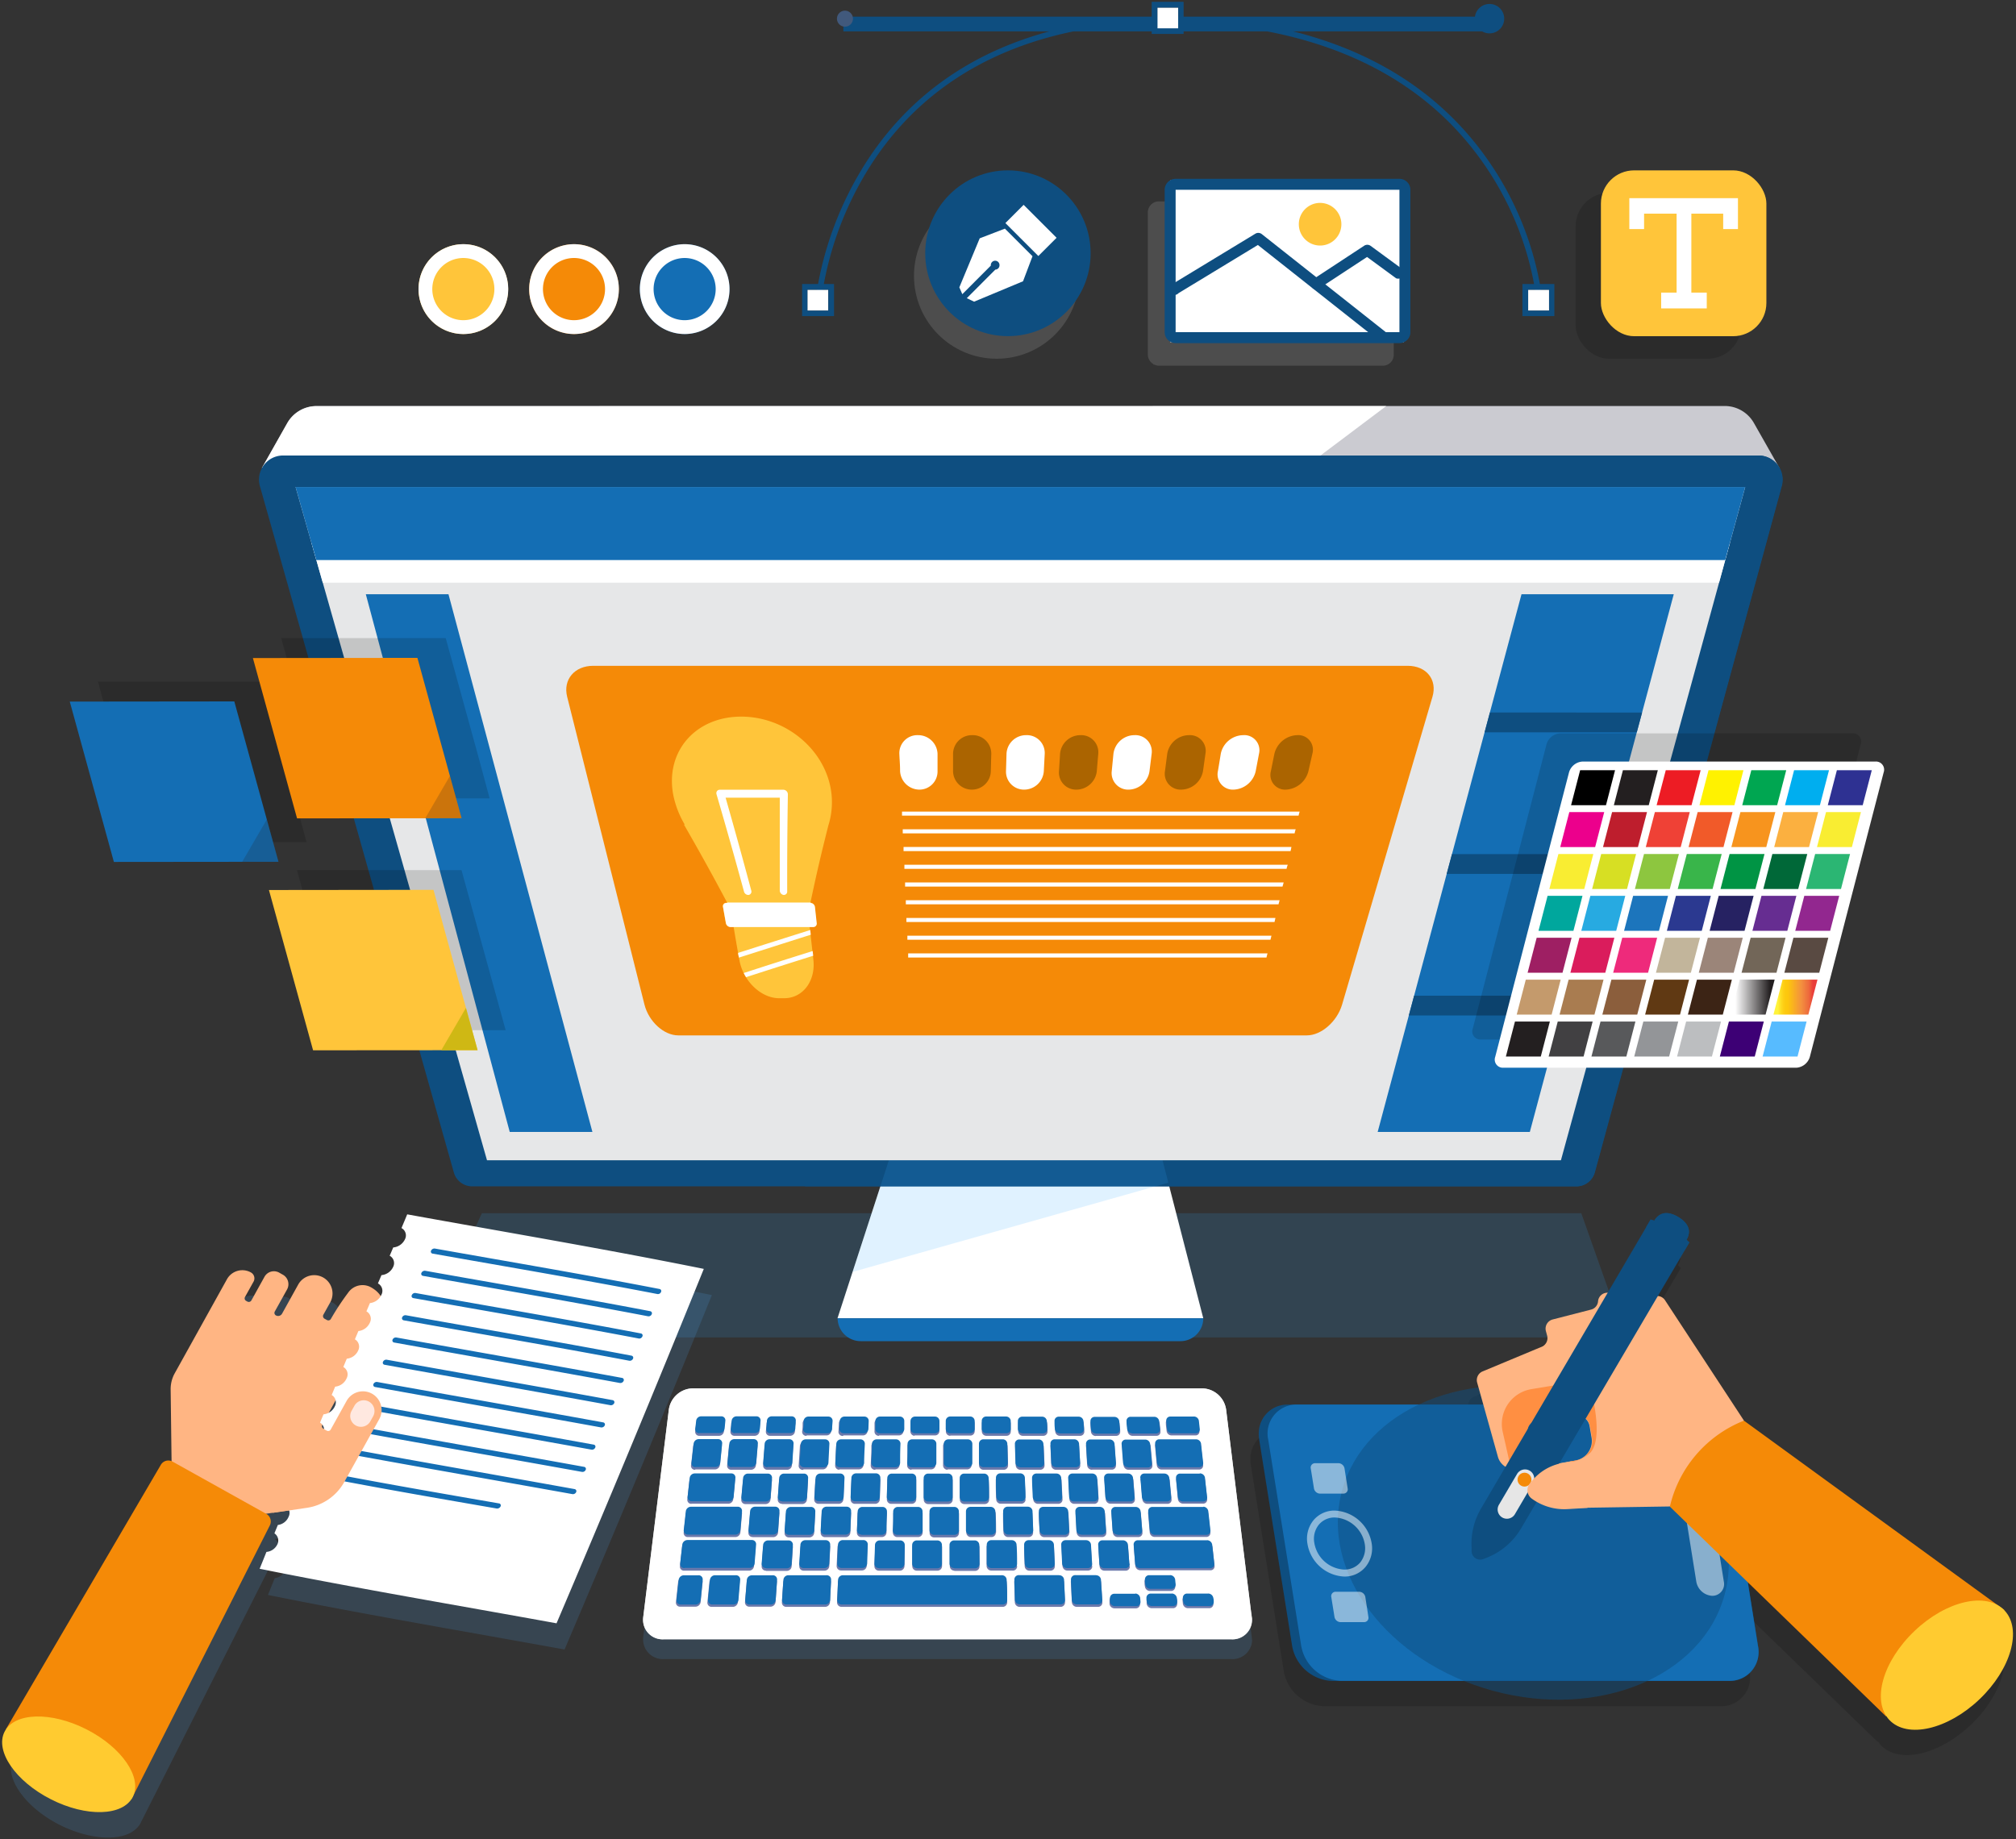 <svg xmlns="http://www.w3.org/2000/svg" width="137" height="125" viewBox="0 0 137 125">
    <rect x="0" y="0" width="137" height="125" fill="#333333" stroke="none"/>
    <defs>
        <linearGradient id="a" x1="10.337%" x2="89.715%" y1="50%" y2="50%">
            <stop offset="0%" stop-color="#FFF"/>
            <stop offset="100%" stop-color="#231F20"/>
        </linearGradient>
        <linearGradient id="b" x1="10.324%" x2="89.598%" y1="50%" y2="50%">
            <stop offset="0%" stop-color="#FFF33B"/>
            <stop offset="4%" stop-color="#FEE72E"/>
            <stop offset="12%" stop-color="#FED51B"/>
            <stop offset="20%" stop-color="#FDCA10"/>
            <stop offset="28%" stop-color="#FDC70C"/>
            <stop offset="67%" stop-color="#F3903F"/>
            <stop offset="89%" stop-color="#ED683C"/>
            <stop offset="100%" stop-color="#E93E3A"/>
        </linearGradient>
    </defs>
    <g fill="none" fill-rule="nonzero" transform="translate(-1)">
        <path fill="#35A7FF" d="M33.746 82.464L29.9 90.907h81.546l-2.988-8.443z" opacity=".15" style="mix-blend-mode:multiply"/>
        <path fill="#000" d="M136.63 111.166a2.02 2.02 0 0 0-.562-.412l-17.14-12.465-5.365-8.19a.628.628 0 0 0-.472-.28l2.135-3.637-.19-.186c.496-.843-.255-1.372-.562-1.555-.306-.182-1.132-.586-1.624.253l-.252-.074-.31.525-2.605 4.44a.636.636 0 0 0-.647.584.64.64 0 0 1-.473.563l-2.612.672a.636.636 0 0 0-.458.777l.086.338a.634.634 0 0 1-.388.75l-4.004 1.656a.641.641 0 0 0-.388.777l.419 1.496H87.946a1.936 1.936 0 0 0-1.382.545c-.37.359-.583.85-.591 1.366-.005.162.005.323.031.482l2.233 13.988a2.878 2.878 0 0 0 2.713 2.393h27.009a1.936 1.936 0 0 0 1.383-.547c.37-.359.583-.852.59-1.368a2.617 2.617 0 0 0-.031-.486l-.686-4.274 9.388 9.108.023-.027c.06.087.127.17.198.248 1.22 1.286 3.957.66 6.116-1.395 2.16-2.055 2.92-4.783 1.69-6.065z" opacity=".15" style="mix-blend-mode:multiply"/>
        <path fill="#52B3FF" d="M86.07 111.321c-.584-4.724-1.167-9.448-1.748-14.17a1.676 1.676 0 0 0-1.617-1.442h-34.64a1.676 1.676 0 0 0-1.613 1.442c-.584 4.725-1.167 9.448-1.748 14.17v.148a1.338 1.338 0 0 0 1.434 1.298h38.521a1.328 1.328 0 0 0 1.43-1.298.904.904 0 0 1-.02-.148zM29.261 84.321c-.163.389-.24.563-.388.936.271.145.377.48.237.754a.973.973 0 0 1-.799.56l-.24.567a.56.56 0 0 1 .233.754.961.961 0 0 1-.776.56l-.24.567c.27.145.373.48.233.753a.233.233 0 0 1-.035.05 1.777 1.777 0 0 0-.667-.605 1.192 1.192 0 0 0-1.55.388 17.548 17.548 0 0 0-1.14 1.772.194.194 0 0 1-.267.074l-.167-.093a.202.202 0 0 1-.078-.268l.466-.836a1.25 1.25 0 0 0-.008-1.258 1.244 1.244 0 0 0-2.167.046l-1.097 1.974a.31.31 0 0 1-.419.12.198.198 0 0 1-.073-.268l.833-1.5a.74.74 0 0 0-.283-.994l-.26-.144a.727.727 0 0 0-.992.283l-.895 1.605a.19.19 0 0 1-.264.078l-.089-.047a.198.198 0 0 1-.074-.268l.574-1.037a.46.46 0 0 0-.178-.63 1.196 1.196 0 0 0-1.624.463l-3.562 6.419c-.024.042-.047.085-.066.128a2.239 2.239 0 0 0-.198.979l.062 4.849a.585.585 0 0 0-.775.233L1.98 119.24l.03.02c-.04.054-.076.11-.108.17-.667 1.318.737 3.373 3.136 4.601 2.326 1.166 4.702 1.166 5.47-.031l.03-.062a.513.513 0 0 0 .047-.078c0-.027.023-.062.039-.09l9.271-18.386a.587.587 0 0 0-.24-.777l1.55-.229a.693.693 0 0 1-.038.427.911.911 0 0 1-.737.564c-.089.225-.135.338-.229.563.26.167.347.507.198.777a.907.907 0 0 1-.729.56l-.46 1.142c6.705 1.352 13.446 2.487 20.155 3.707a1444.173 1444.173 0 0 0 10.012-24.09c-6.67-1.348-13.411-2.483-20.117-3.707zm-5.69 14.516a.19.19 0 0 1-.078-.256c.052.079.083.17.09.264l-.012-.008zm.748-1.554a.909.909 0 0 1-.357.416l.411-.777a.697.697 0 0 1-.073.373l.019-.012z" opacity=".15" style="mix-blend-mode:multiply"/>
        <path fill="#FFB583" d="M26.28 94.73a1.27 1.27 0 0 0-1.728.494l-1.078 1.943a.197.197 0 0 1-.267.077l-.23-.128a.202.202 0 0 1-.077-.268s3.601-6.605 3.946-7.34c.473-.971.062-1.62-.647-2.016a1.188 1.188 0 0 0-1.55.388 16.976 16.976 0 0 0-1.163 1.768.197.197 0 0 1-.264.078l-.17-.093a.202.202 0 0 1-.078-.269l.465-.835a1.25 1.25 0 0 0-.018-1.248 1.244 1.244 0 0 0-2.156.032l-1.097 1.978a.306.306 0 0 1-.415.12.194.194 0 0 1-.078-.268l.834-1.5a.74.74 0 0 0-.283-.998l-.256-.144a.732.732 0 0 0-.996.283l-.892 1.609a.201.201 0 0 1-.267.078l-.09-.05a.194.194 0 0 1-.073-.269l.578-1.037a.46.46 0 0 0-.179-.626 1.196 1.196 0 0 0-1.628.463l-3.562 6.415a2.22 2.22 0 0 0-.264 1.107l.066 5.156 5.966 3.326 3.217-.474a3.489 3.489 0 0 0 2.523-1.752l2.376-4.275a1.276 1.276 0 0 0-.465-1.725z"/>
        <path fill="#F58A07" d="M19.094 102.898l-6.369-3.552a.588.588 0 0 0-.794.218L1.407 117.53l8.528 4.764 9.395-18.596a.591.591 0 0 0-.236-.8z"/>
        <ellipse cx="5.667" cy="119.922" fill="#FFCB30" rx="2.667" ry="4.888" transform="rotate(-63.03 5.667 119.922)"/>
        <path fill="#FFE8E0" d="M26.075 95.27a.727.727 0 0 0-.992.284l-.19.342a.732.732 0 0 0 .283.995c.352.196.796.069.992-.284l.19-.342a.735.735 0 0 0-.283-.995z"/>
        <path fill="#FFF" d="M19.846 104.976a.584.584 0 0 0-.198-.753l.233-.568a.911.911 0 0 0 .732-.56.584.584 0 0 0-.201-.753l.232-.567a.911.911 0 0 0 .74-.56.576.576 0 0 0-.2-.754c.092-.229.139-.341.228-.567a.93.93 0 0 0 .752-.56.58.58 0 0 0-.21-.753l.233-.567a.93.93 0 0 0 .775-.56.572.572 0 0 0-.213-.754c.093-.229.14-.342.237-.567a.942.942 0 0 0 .775-.56.572.572 0 0 0-.221-.753l.236-.568a.946.946 0 0 0 .776-.56.576.576 0 0 0-.221-.776c.093-.226.14-.338.236-.564a.946.946 0 0 0 .775-.56.576.576 0 0 0-.225-.757c.097-.225.144-.338.237-.563a.954.954 0 0 0 .775-.56.572.572 0 0 0-.229-.777l.24-.563a.965.965 0 0 0 .776-.56.569.569 0 0 0-.233-.777l.24-.563a.97.97 0 0 0 .795-.56.568.568 0 0 0-.236-.757l.24-.564a.973.973 0 0 0 .799-.56.564.564 0 0 0-.237-.757c.16-.389.237-.56.388-.933 6.725 1.22 13.466 2.355 20.156 3.707a1415.331 1415.331 0 0 1-10.008 24.09c-6.73-1.224-13.47-2.358-20.176-3.706.186-.459.28-.688.462-1.147.319-.026.6-.22.74-.509z"/>
        <path fill="#146EB4" d="M45.68 87.958c-5.077-.983-10.182-1.842-15.275-2.747a.14.14 0 0 1-.109-.206.252.252 0 0 1 .256-.14c5.093.905 10.194 1.764 15.272 2.75a.14.14 0 0 1 .097.203.225.225 0 0 1-.24.14zM45.045 89.47c-5.086-.976-10.198-1.839-15.3-2.748a.14.14 0 0 1-.104-.206.248.248 0 0 1 .256-.14c5.1.91 10.206 1.772 15.295 2.748a.143.143 0 0 1 .097.205.229.229 0 0 1-.244.14zM44.409 90.98c-5.093-.97-10.21-1.837-15.319-2.746a.14.14 0 0 1-.104-.206.24.24 0 0 1 .256-.14c5.105.913 10.217 1.776 15.314 2.747a.14.14 0 0 1 .097.206.229.229 0 0 1-.244.14zM43.773 92.492c-5.105-.967-10.225-1.834-15.334-2.747a.143.143 0 0 1-.108-.206.24.24 0 0 1 .256-.14c5.108.917 10.229 1.78 15.33 2.747a.143.143 0 0 1 .1.206.24.24 0 0 1-.244.14zM43.13 94.004c-5.109-.94-10.23-1.83-15.346-2.751a.14.14 0 0 1-.104-.202.24.24 0 0 1 .255-.14c5.113.917 10.233 1.807 15.342 2.747a.143.143 0 0 1 .101.206.244.244 0 0 1-.248.14zM42.49 95.515c-5.116-.94-10.237-1.826-15.353-2.75a.14.14 0 0 1-.109-.203.24.24 0 0 1 .256-.14c5.117.921 10.237 1.811 15.35 2.747a.143.143 0 0 1 .104.206.244.244 0 0 1-.248.14zM41.843 97.023c-5.116-.933-10.24-1.819-15.357-2.747a.143.143 0 0 1-.105-.206.24.24 0 0 1 .252-.136c5.117.925 10.24 1.814 15.357 2.747a.143.143 0 0 1 .105.206.24.24 0 0 1-.252.136zM41.196 98.534c-5.117-.928-10.241-1.814-15.358-2.747a.143.143 0 0 1-.104-.206.24.24 0 0 1 .252-.136c5.116.929 10.24 1.819 15.357 2.747a.14.14 0 0 1 .105.206.236.236 0 0 1-.252.136zM40.548 100.046c-5.116-.925-10.24-1.811-15.353-2.747a.14.14 0 0 1-.105-.206.236.236 0 0 1 .248-.136c5.117.932 10.241 1.818 15.358 2.747a.14.14 0 0 1 .104.206.236.236 0 0 1-.252.136zM39.901 101.557c-5.116-.92-10.237-1.807-15.35-2.747a.143.143 0 0 1-.104-.206.236.236 0 0 1 .248-.136c5.113.937 10.237 1.822 15.353 2.747a.143.143 0 0 1 .105.206.24.24 0 0 1-.252.136zM34.734 102.532c-3.628-.629-7.256-1.255-10.853-1.942a.143.143 0 0 1-.1-.206.244.244 0 0 1 .247-.14c3.617.688 7.249 1.313 10.877 1.943a.14.14 0 0 1 .112.206.263.263 0 0 1-.283.14z"/>
        <path fill="#FFB583" d="M26.28 94.73a1.27 1.27 0 0 0-1.728.494l-1.078 1.943a.197.197 0 0 1-.267.077l-.23-.128-1.371-.622-2.059 6.334 2.326-.342a3.489 3.489 0 0 0 2.523-1.753l2.377-4.274a1.276 1.276 0 0 0-.493-1.729z"/>
        <path fill="#FFE8E0" d="M26.075 95.27a.727.727 0 0 0-.992.284l-.19.342a.732.732 0 0 0 .283.995c.352.196.796.069.992-.284l.19-.342a.735.735 0 0 0-.283-.995z"/>
        <path fill="#CBCBD1" d="M91.516 32.014l30.408-.206-1.729-3.046a2.282 2.282 0 0 0-1.98-1.166H22.497a2.286 2.286 0 0 0-1.98 1.166l-1.722 3.054 63.887.237v.031l3.101-.023 5.74.023-.007-.07z"/>
        <path fill="#FFF" d="M22.497 27.608a2.286 2.286 0 0 0-1.98 1.166l-1.722 3.042 63.887.237v.031l3.101-.023h3.489l5.93-4.46-72.705.007zM64.236 70.154l-6.322 19.447H82.77l-5.015-19.447z"/>
        <path fill="#146EB4" d="M57.914 89.605H82.77c0 .859-.694 1.555-1.55 1.555H59.495a1.572 1.572 0 0 1-1.574-1.555h-.007z"/>
        <path fill="#0E4E80" d="M108.114 80.638H33.087a1.295 1.295 0 0 1-1.252-.968l-13.18-46.653a1.639 1.639 0 0 1 .286-1.419 1.63 1.63 0 0 1 1.296-.637H120.51c.504 0 .98.234 1.29.632.31.399.419.918.296 1.408l-12.706 46.657a1.295 1.295 0 0 1-1.275.98z"/>
        <path fill="#0E4E80" d="M120.49 30.961h-13.61L55.686 80.638h52.429c.592 0 1.11-.403 1.255-.98l12.706-46.657c.123-.49.014-1.01-.295-1.408a1.634 1.634 0 0 0-1.29-.632z"/>
        <path fill="#35A7FF" d="M63.6 72.113l-4.663 14.341 21.458-6.065-.635-2.464-14.435-6.628z" opacity=".15" style="mix-blend-mode:multiply"/>
        <path fill="#E6E7E8" d="M107.075 78.866h-72.98L21.086 33.102H119.6z"/>
        <path fill="#FFF" d="M117.82 39.607l.744-2.716h-96.4l.771 2.716z"/>
        <path fill="#146EB4" d="M41.258 76.939H35.64l-9.78-36.548h5.617zM22.497 38.068h95.741l1.36-4.966H21.087zM104.962 76.939l9.78-36.548h-10.346L94.621 76.94z"/>
        <path fill="#0E4E80" d="M107.079 69.024l.36-1.345H97.098l-.361 1.345zM99.671 58.055l-.36 1.344h10.341l.36-1.344zM102.249 48.43l-.36 1.345h10.341l.36-1.344z"/>
        <path fill="#D1D3D4" d="M86.07 109.98c-.584-4.724-1.167-9.447-1.748-14.17a1.676 1.676 0 0 0-1.617-1.441h-34.64a1.676 1.676 0 0 0-1.613 1.441c-.584 4.725-1.167 9.449-1.748 14.17v.149a1.338 1.338 0 0 0 1.434 1.297h38.521a1.328 1.328 0 0 0 1.43-1.297v-.638c-.011.591-.015.54-.02.49z"/>
        <path fill="#FFF" d="M84.647 111.422h-38.52a1.32 1.32 0 0 1-1.423-1.441c.581-4.725 1.164-9.448 1.748-14.17.115-.81.796-1.42 1.612-1.442h34.641c.818.02 1.501.63 1.617 1.441.581 4.725 1.164 9.449 1.748 14.17a1.327 1.327 0 0 1-1.423 1.442z"/>
        <path fill="#6B79AB" d="M55.619 106.76h1.4a.33.33 0 0 0 .336-.3c.028-.516.04-.776.062-1.297a.292.292 0 0 0-.302-.3h-1.38a.338.338 0 0 0-.337.3c-.031.52-.047.777-.081 1.298a.292.292 0 0 0 .302.299zm3.488-4.542h1.36c.17.002.312-.13.323-.3l.038-1.297a.296.296 0 0 0-.302-.3h-1.345a.318.318 0 0 0-.322.3c-.023.52-.035.777-.054 1.298a.292.292 0 0 0 .302.299zm-2.48 0h1.36a.322.322 0 0 0 .326-.3l.058-1.297a.288.288 0 0 0-.299-.3h-1.34a.326.326 0 0 0-.33.3c-.031.52-.043.777-.074 1.298a.292.292 0 0 0 .299.299zm2.159 1.966c.023-.517.03-.777.054-1.298a.292.292 0 0 0-.302-.3h-1.369a.326.326 0 0 0-.33.3l-.069 1.298a.292.292 0 0 0 .302.299h1.38a.326.326 0 0 0 .334-.3zm-6.632.299h1.38a.341.341 0 0 0 .34-.3c.035-.516.055-.776.09-1.297a.284.284 0 0 0-.291-.3h-1.364a.345.345 0 0 0-.341.3l-.109 1.298a.28.28 0 0 0 .295.291v.008zm15.71-4.581h1.34a.29.29 0 0 0 .3-.3l-.032-1.293a.314.314 0 0 0-.314-.3h-1.325a.294.294 0 0 0-.303.3v1.294a.307.307 0 0 0 .334.299zm-13.718 2.331h1.36a.33.33 0 0 0 .33-.299l.077-1.298a.28.28 0 0 0-.29-.299h-1.345a.334.334 0 0 0-.334.3c-.035.52-.054.776-.093 1.297a.284.284 0 0 0 .295.284v.015zm2.182 1.966l.074-1.297a.292.292 0 0 0-.299-.3H54.74a.334.334 0 0 0-.333.3c-.035.52-.055.777-.09 1.297a.284.284 0 0 0 .299.3h1.391a.33.33 0 0 0 .322-.315v.015zm-3.275 2.576h1.403a.334.334 0 0 0 .341-.299c.035-.517.05-.777.085-1.298a.288.288 0 0 0-.298-.299H53.2a.345.345 0 0 0-.345.3l-.097 1.297a.28.28 0 0 0 .295.284v.015zm.306-4.84c.043-.522.062-.778.1-1.299a.28.28 0 0 0-.29-.299h-1.341a.334.334 0 0 0-.337.3l-.117 1.297a.28.28 0 0 0 .291.3h1.36a.338.338 0 0 0 .334-.315v.015zm12.493 4.84h1.395a.302.302 0 0 0 .318-.299v-1.298a.318.318 0 0 0-.318-.314h-1.38a.31.31 0 0 0-.321.299v1.298a.31.31 0 0 0 .306.299v.015zm.318-2.576v-1.297a.307.307 0 0 0-.314-.3H64.49a.31.31 0 0 0-.317.3v1.297a.303.303 0 0 0 .313.3h1.38a.306.306 0 0 0 .303-.315v.015zm-.74-1.966a.306.306 0 0 0 .313-.299v-1.298a.303.303 0 0 0-.31-.299h-1.345a.31.31 0 0 0-.314.3v1.297a.303.303 0 0 0 .31.3h1.345zm2.48 0a.302.302 0 0 0 .31-.299c0-.52 0-.777-.023-1.298a.31.31 0 0 0-.318-.299h-1.341a.302.302 0 0 0-.31.3v1.297a.307.307 0 0 0 .314.3h1.368zm-7.175 4.527h1.4a.318.318 0 0 0 .33-.3l.022-1.297a.303.303 0 0 0-.314-.3H60.79a.322.322 0 0 0-.326.3c0 .52-.027.777-.043 1.298a.3.3 0 0 0 .314.299zm2.559 0h1.399a.314.314 0 0 0 .326-.3v-1.297a.307.307 0 0 0-.318-.3h-1.384a.318.318 0 0 0-.322.3v1.298a.303.303 0 0 0 .299.299zm-1.706-4.542h1.36c.17.002.31-.13.318-.3v-1.297a.296.296 0 0 0-.306-.3h-1.34a.318.318 0 0 0-.323.3c0 .52-.019.777-.03 1.298a.3.3 0 0 0 .321.299zm-2.05 2.257h1.38a.318.318 0 0 0 .325-.299c0-.517 0-.777.035-1.298a.303.303 0 0 0-.31-.299h-1.36a.326.326 0 0 0-.33.3c-.02.52-.027.776-.047 1.297a.296.296 0 0 0 .307.3zm4.163-.299v-1.298a.303.303 0 0 0-.31-.299h-1.365a.318.318 0 0 0-.322.3c0 .52 0 .776-.027 1.297a.3.3 0 0 0 .31.3h1.384c.17.008.317-.121.33-.292v-.008zm13.264.3h1.38a.283.283 0 0 0 .294-.3c-.042-.517-.066-.777-.108-1.298a.338.338 0 0 0-.337-.299h-1.365a.283.283 0 0 0-.294.3c.034.52.054.776.089 1.297a.334.334 0 0 0 .34.3zm-1.493-6.878h1.369a.275.275 0 0 0 .283-.3c0-.213-.024-.322-.043-.536a.326.326 0 0 0-.326-.299h-1.368a.275.275 0 0 0-.283.3c0 .213.02.322.031.536.01.177.16.313.337.307v-.008zm2.652 4.313c-.039-.52-.062-.777-.101-1.298a.338.338 0 0 0-.337-.3h-1.341a.279.279 0 0 0-.291.3l.085 1.298c.02.17.163.298.334.299h1.36a.279.279 0 0 0 .29-.291v-.008zm-2.903-2.017h1.33a.279.279 0 0 0 .286-.299c-.039-.517-.058-.777-.093-1.294a.33.33 0 0 0-.33-.3H75.09a.283.283 0 0 0-.287.3l.077 1.294a.33.33 0 0 0 .342.307v-.008zm-.718 4.581h1.38a.283.283 0 0 0 .299-.299c-.035-.517-.054-.777-.085-1.298a.338.338 0 0 0-.338-.299h-1.364a.29.29 0 0 0-.299.3c.031.52.043.776.07 1.297a.33.33 0 0 0 .337.3zm-5.814-.299c0-.517 0-.777-.023-1.298a.318.318 0 0 0-.322-.299H66.98a.306.306 0 0 0-.314.3v1.297a.311.311 0 0 0 .322.3h1.38a.298.298 0 0 0 .306-.292l.015-.008zm9-4.274h1.342a.275.275 0 0 0 .283-.3l-.117-1.293a.338.338 0 0 0-.333-.3h-1.322a.271.271 0 0 0-.283.3l.097 1.294a.334.334 0 0 0 .318.299h.016zm.272-2.308h1.624a.267.267 0 0 0 .275-.3c0-.213-.027-.322-.05-.535a.338.338 0 0 0-.33-.304h-1.612a.275.275 0 0 0-.28.304c.02.213.028.322.044.536.016.163.15.29.313.299h.016zm-2.299 4.325l-.081-1.298a.33.33 0 0 0-.33-.3h-1.344a.286.286 0 0 0-.295.3l.066 1.298c.018.169.16.298.33.299h1.36a.283.283 0 0 0 .279-.3h.015zm2.861-1.298l.109 1.298c.021.17.165.298.337.299h1.36a.275.275 0 0 0 .287-.3l-.124-1.297a.341.341 0 0 0-.337-.3H78.81a.279.279 0 0 0-.302.3h.015zm-4.845 3.563l-.066-1.298a.326.326 0 0 0-.33-.3H71.9a.29.29 0 0 0-.303.3c0 .52.031.777.05 1.298a.322.322 0 0 0 .33.299h1.38a.29.29 0 0 0 .306-.3h.016zm-.775-1.966a.29.29 0 0 0 .302-.3l-.066-1.297a.322.322 0 0 0-.326-.3h-1.34a.29.29 0 0 0-.303.3c.02.52.031.777.046 1.298.015.17.156.3.326.299h1.36zm-2.38-4.624h1.368a.286.286 0 0 0 .295-.3c0-.213 0-.322-.024-.535a.322.322 0 0 0-.318-.304h-1.356a.29.29 0 0 0-.295.304v.536a.314.314 0 0 0 .299.299h.03zm2.508 0h1.368a.283.283 0 0 0 .287-.3c0-.213-.02-.322-.035-.535a.322.322 0 0 0-.318-.304h-1.36a.287.287 0 0 0-.287.304l.023.536c.009.158.133.286.29.299h.032zm-2.687 2.308h1.341a.29.29 0 0 0 .299-.3c-.023-.516-.031-.776-.054-1.293a.318.318 0 0 0-.318-.3h-1.326a.294.294 0 0 0-.298.3l.038 1.294c.008.157.13.285.287.299h.031zm-2.321-2.308h1.368a.29.29 0 0 0 .298-.3v-.535a.314.314 0 0 0-.314-.304H68.02a.298.298 0 0 0-.299.304v.536a.307.307 0 0 0 .303.299zm2.95 9.166h1.399a.294.294 0 0 0 .31-.3l-.058-1.297a.326.326 0 0 0-.338-.3h-1.383a.298.298 0 0 0-.31.3c0 .52.023.777.042 1.298.01.173.157.306.33.299h.007zm1.802-6.858h1.34a.286.286 0 0 0 .295-.3l-.077-1.293a.318.318 0 0 0-.322-.3h-1.337a.286.286 0 0 0-.29.3l.057 1.294c.01.171.155.303.326.299h.008zm-3.256 4.573h1.38a.294.294 0 0 0 .306-.299c0-.517-.027-.777-.047-1.298a.322.322 0 0 0-.325-.299h-1.36a.302.302 0 0 0-.31.3c0 .52 0 .776.03 1.297.01.171.154.304.326.3zm1.163-2.564c0-.52-.028-.777-.043-1.298a.318.318 0 0 0-.322-.3h-1.345a.294.294 0 0 0-.302.3c0 .52 0 .777.027 1.298a.31.31 0 0 0 .318.299h1.36a.298.298 0 0 0 .322-.291l-.015-.008zm-.574 4.542l-.039-1.298a.322.322 0 0 0-.33-.299h-1.38a.302.302 0 0 0-.313.3v1.297c.01.173.157.306.33.3h1.399a.298.298 0 0 0 .348-.292l-.015-.008zm5.105 0l-.078-1.298a.338.338 0 0 0-.337-.299h-1.349a.294.294 0 0 0-.306.3l.062 1.297a.33.33 0 0 0 .337.3h1.4a.291.291 0 0 0 .286-.292l-.015-.008zm-2.26.777H70.24a.298.298 0 0 0-.314.3l.038 1.39c.015.173.161.304.334.3h2.764a.298.298 0 0 0 .313-.3c-.023-.555-.038-.835-.065-1.39a.33.33 0 0 0-.342-.284l-.015-.016zm2.531 0h-1.403a.294.294 0 0 0-.31.3l.07 1.39c.02.175.17.305.345.3h1.418a.29.29 0 0 0 .31-.3l-.089-1.39a.334.334 0 0 0-.325-.284l-.016-.016zm-15.92-.486a.326.326 0 0 0 .334-.299c0-.517.023-.777.043-1.298a.303.303 0 0 0-.31-.299h-1.384a.33.33 0 0 0-.333.3l-.059 1.297a.296.296 0 0 0 .31.3h1.4zm-2.402.486h-2.59a.337.337 0 0 0-.345.3c-.038.555-.058.835-.093 1.39a.292.292 0 0 0 .307.3h2.62a.334.334 0 0 0 .34-.3c.028-.555.044-.835.07-1.39a.295.295 0 0 0-.302-.284l-.007-.016zm8.407-9.652h1.368a.294.294 0 0 0 .299-.299v-.536a.31.31 0 0 0-.307-.303h-1.348a.303.303 0 0 0-.303.303v.536a.3.3 0 0 0 .306.315l-.015-.016zm3.488 9.652H58.282a.33.33 0 0 0-.337.3c-.024.555-.035.835-.062 1.39a.3.3 0 0 0 .313.3h10.927a.306.306 0 0 0 .322-.3c0-.555 0-.835-.035-1.39a.318.318 0 0 0-.33-.284l-.023-.016zm8.699-.777l-.097-1.298a.341.341 0 0 0-.334-.291h-1.384a.286.286 0 0 0-.298.299c.031.52.047.777.081 1.298a.334.334 0 0 0 .342.299h1.399a.283.283 0 0 0 .314-.3l-.023-.007zm-26.792.777H49.56a.35.35 0 0 0-.352.3l-.136 1.39a.28.28 0 0 0 .299.3h1.418a.35.35 0 0 0 .353-.3c.046-.555.074-.835.12-1.39a.283.283 0 0 0-.275-.284l-.023-.016zm31.311-9.236h-2.504a.271.271 0 0 0-.279.3c.047.516.07.776.12 1.293.018.171.162.3.334.3h2.535a.271.271 0 0 0 .279-.3c-.058-.517-.09-.777-.144-1.294a.345.345 0 0 0-.318-.283l-.023-.016zm.252 2.312h-1.326a.267.267 0 0 0-.279.3l.124 1.297c.027.17.173.297.345.3h1.36a.271.271 0 0 0 .284-.3c-.058-.52-.09-.777-.144-1.298a.35.35 0 0 0-.34-.283l-.024-.016zm.244 2.265H79.31a.279.279 0 0 0-.29.3c.046.52.065.777.112 1.297.02.175.17.305.345.3h3.488a.271.271 0 0 0 .287-.3c-.058-.517-.085-.777-.144-1.298a.357.357 0 0 0-.313-.283l-.024-.016zm-4.651 5.902h-1.415a.29.29 0 0 0-.306.3v.248a.345.345 0 0 0 .349.3h1.422a.283.283 0 0 0 .303-.3l-.02-.248a.345.345 0 0 0-.29-.284l-.043-.016zm3.992-12.045h-1.608a.271.271 0 0 0-.275.303c0 .214.03.323.05.537.02.17.163.298.333.299h1.624a.263.263 0 0 0 .272-.3l-.058-.536a.345.345 0 0 0-.295-.276l-.043-.027zm-1.632 10.786h-1.403a.279.279 0 0 0-.298.3c0 .128 0 .194.027.326a.345.345 0 0 0 .349.3h1.41a.283.283 0 0 0 .3-.3c0-.132 0-.198-.032-.326a.35.35 0 0 0-.31-.272l-.043-.028zm2.52-2.377h-4.651a.283.283 0 0 0-.299.299l.1 1.297a.345.345 0 0 0 .35.3h4.748a.271.271 0 0 0 .29-.3l-.143-1.297a.357.357 0 0 0-.352-.272l-.043-.027zm-2.403 3.625h-1.372a.286.286 0 0 0-.303.299v.249a.35.35 0 0 0 .353.299h1.423a.283.283 0 0 0 .298-.3l-.023-.248a.353.353 0 0 0-.334-.272l-.042-.027zm2.473 0h-1.411a.279.279 0 0 0-.299.299l.024.249c.027.175.18.303.356.299h1.423a.279.279 0 0 0 .294-.3l-.027-.248a.36.36 0 0 0-.318-.272l-.042-.027zm-29.618-1.244h-1.36a.341.341 0 0 0-.35.3l-.116 1.39a.288.288 0 0 0 .303.3h1.422a.345.345 0 0 0 .35-.3l.096-1.39a.288.288 0 0 0-.302-.272l-.043-.028zm-5.039 0h-.973a.357.357 0 0 0-.356.3c-.062.555-.09.835-.152 1.39a.276.276 0 0 0 .295.3h1.027a.357.357 0 0 0 .357-.3c.054-.555.085-.835.14-1.39a.276.276 0 0 0-.307-.272l-.03-.028zm9.605-7.343h1.341c.17.002.312-.13.322-.3.02-.516.027-.777.047-1.293a.288.288 0 0 0-.295-.3h-1.295a.318.318 0 0 0-.317.3c-.028.516-.04.777-.066 1.294a.288.288 0 0 0 .294.326l-.03-.027zm2.454 0h1.34c.17.002.31-.13.319-.3 0-.516 0-.777.023-1.293a.292.292 0 0 0-.298-.3H60.53a.314.314 0 0 0-.314.3c0 .516-.027.777-.043 1.294a.292.292 0 0 0 .33.326l-.031-.027zm-4.675-2.308h1.372c.169 0 .308-.131.318-.3 0-.213 0-.322.027-.536a.288.288 0 0 0-.287-.303h-1.356a.33.33 0 0 0-.326.303c0 .214 0 .323-.03.537a.276.276 0 0 0 .313.326l-.03-.027zm9.582 2.308h1.341a.298.298 0 0 0 .306-.3v-1.293a.303.303 0 0 0-.31-.3h-1.322a.298.298 0 0 0-.306.3v1.294a.303.303 0 0 0 .322.326l-.031-.027zm-9.81 0h1.34c.17.002.312-.13.322-.3l.07-1.293a.288.288 0 0 0-.29-.3h-1.326c-.17 0-.312.13-.326.3-.03.516-.05.777-.081 1.294a.28.28 0 0 0 .34.326l-.05-.027zm5.147-2.308h1.368a.31.31 0 0 0 .314-.3v-.536a.296.296 0 0 0-.294-.303h-1.36a.318.318 0 0 0-.315.303v.537a.292.292 0 0 0 .318.326l-.031-.027zm2.415 0h1.403a.298.298 0 0 0 .306-.3v-.536a.303.303 0 0 0-.302-.303H63.18a.31.31 0 0 0-.31.303v.537a.296.296 0 0 0 .29.326l-.03-.027zm-.206 2.308h1.342a.302.302 0 0 0 .31-.3v-1.293a.3.3 0 0 0-.307-.3h-1.286a.31.31 0 0 0-.314.3c0 .516 0 .777-.024 1.294a.3.3 0 0 0 .31.326l-.03-.027zm-4.651-2.308h1.368a.314.314 0 0 0 .314-.3l.02-.536a.288.288 0 0 0-.291-.303h-1.36a.322.322 0 0 0-.318.303l-.024.537a.284.284 0 0 0 .35.326l-.059-.027zm-10.531 6.908h3.224a.345.345 0 0 0 .345-.299c.047-.517.066-.777.113-1.298a.28.28 0 0 0-.287-.299h-3.186a.357.357 0 0 0-.349.3c-.054.52-.085.776-.143 1.297a.276.276 0 0 0 .283.3zm.248-2.265h2.496a.345.345 0 0 0 .34-.3l.121-1.297a.272.272 0 0 0-.283-.3h-2.469a.35.35 0 0 0-.345.3l-.143 1.298a.272.272 0 0 0 .283.307v-.008zm.248-2.331h1.34a.345.345 0 0 0 .342-.3c.05-.516.074-.777.128-1.293a.272.272 0 0 0-.28-.3h-1.321a.345.345 0 0 0-.341.3c-.058.516-.085.777-.144 1.293a.265.265 0 0 0 .291.323l-.015-.023zm-.76 6.88h4.411a.341.341 0 0 0 .349-.298l.105-1.298a.284.284 0 0 0-.295-.3h-4.35a.36.36 0 0 0-.352.3l-.143 1.298a.276.276 0 0 0 .275.299zm1.015-9.165h1.369c.17 0 .314-.13.333-.3.02-.213.031-.322.054-.535a.272.272 0 0 0-.275-.304h-1.333a.345.345 0 0 0-.337.304c-.024.213-.035.322-.062.536a.269.269 0 0 0 .267.299h-.016zm4.652 2.308h1.341a.33.33 0 0 0 .33-.3c.034-.516.05-.776.085-1.293a.276.276 0 0 0-.283-.3h-1.326a.33.33 0 0 0-.33.3c-.042.517-.061.777-.104 1.294a.28.28 0 0 0 .287.299zm-2.233-2.308h1.368c.171 0 .314-.13.334-.3 0-.213.023-.322.042-.535a.276.276 0 0 0-.279-.304h-1.356a.341.341 0 0 0-.334.304c0 .213-.03.322-.05.536a.269.269 0 0 0 .275.299zm-.22 2.308h1.34a.334.334 0 0 0 .334-.3c.042-.516.066-.776.108-1.293a.272.272 0 0 0-.283-.3h-1.321a.341.341 0 0 0-.338.3c-.046.517-.073.777-.12 1.294a.272.272 0 0 0 .28.299zm2.635-2.308h1.368a.33.33 0 0 0 .326-.3c0-.213 0-.322.035-.535a.28.28 0 0 0-.283-.304h-1.357a.338.338 0 0 0-.33.304c0 .213-.023.322-.042.536a.276.276 0 0 0 .283.299z"/>
        <path fill="#146EB4" d="M55.619 106.585h1.395a.33.33 0 0 0 .337-.3c.028-.516.04-.776.066-1.297a.296.296 0 0 0-.306-.3h-1.38a.334.334 0 0 0-.337.3l-.081 1.298a.292.292 0 0 0 .306.299zm3.488-4.542h1.357c.17.002.311-.13.322-.3l.039-1.297a.296.296 0 0 0-.303-.3h-1.341a.318.318 0 0 0-.322.3c-.023.517-.035.777-.054 1.298a.292.292 0 0 0 .302.299zm-2.48 0h1.36a.322.322 0 0 0 .345-.288l.058-1.297a.288.288 0 0 0-.298-.3H56.75a.322.322 0 0 0-.326.3c-.03.516-.046.777-.074 1.297 0 .158.127.286.283.288h-.007zm2.159 1.966c.023-.52.03-.777.054-1.298a.296.296 0 0 0-.302-.299h-1.369a.326.326 0 0 0-.33.3c-.026.52-.042.776-.069 1.297a.292.292 0 0 0 .302.3h1.38a.326.326 0 0 0 .341-.3h-.007zm-6.625.3h1.376a.341.341 0 0 0 .341-.3c.035-.52.055-.777.093-1.298a.284.284 0 0 0-.294-.299h-1.365a.341.341 0 0 0-.337.3c-.042.52-.066.776-.108 1.297a.28.28 0 0 0 .302.3h-.008zm15.691-4.582h1.333a.294.294 0 0 0 .303-.3l-.035-1.297a.31.31 0 0 0-.31-.299h-1.314c-.166 0-.3.133-.303.3v1.297a.311.311 0 0 0 .334.3h-.008zm-13.702 2.331h1.356a.334.334 0 0 0 .334-.299l.077-1.298a.28.28 0 0 0-.29-.299h-1.345a.33.33 0 0 0-.33.3c-.039.516-.058.777-.093 1.297a.28.28 0 0 0 .299.284l-.008.015zm2.182 1.966l.074-1.297a.292.292 0 0 0-.299-.3h-1.364c-.17.001-.314.13-.334.3-.034.52-.054.777-.089 1.297a.288.288 0 0 0 .299.3h1.387a.334.334 0 0 0 .334-.315l-.008.015zm-3.271 2.577h1.395a.334.334 0 0 0 .341-.3c.035-.516.05-.777.085-1.297a.288.288 0 0 0-.298-.3H53.2a.341.341 0 0 0-.341.3c-.039.52-.062.777-.1 1.297a.288.288 0 0 0 .31.284l-.008.016zm.306-4.842l.097-1.298a.28.28 0 0 0-.287-.299h-1.345a.334.334 0 0 0-.333.3l-.117 1.297a.28.28 0 0 0 .29.3h1.358a.338.338 0 0 0 .345-.304l-.008.004zm12.477 4.842h1.403a.31.31 0 0 0 .322-.3l-.02-1.297a.314.314 0 0 0-.321-.3h-1.384a.31.31 0 0 0-.318.3v1.297c.017.167.16.291.326.284l-.008.016zm.318-2.577v-1.297a.31.31 0 0 0-.314-.3h-1.364a.314.314 0 0 0-.318.3v1.297a.307.307 0 0 0 .314.3h1.38a.31.31 0 0 0 .31-.315l-.008.015zm-.74-1.966a.306.306 0 0 0 .314-.299v-1.298a.303.303 0 0 0-.31-.299H64.08a.302.302 0 0 0-.31.3v1.297a.307.307 0 0 0 .31.3h1.342zm2.476 0a.302.302 0 0 0 .31-.299c0-.52 0-.777-.023-1.298a.31.31 0 0 0-.314-.299h-1.345a.298.298 0 0 0-.306.3v1.297c.008.17.149.302.318.3h1.36zm-7.163 4.543h1.396a.318.318 0 0 0 .33-.3l.023-1.297a.307.307 0 0 0-.314-.3h-1.38a.322.322 0 0 0-.33.3l-.039 1.297a.3.3 0 0 0 .322.284l-.008.016zm2.555 0h1.395a.314.314 0 0 0 .326-.3v-1.297a.311.311 0 0 0-.322-.3h-1.38a.314.314 0 0 0-.322.3v1.297c.01.163.148.289.31.284l-.007.016zm-1.706-4.543h1.36c.17.003.31-.13.319-.299v-1.298a.3.3 0 0 0-.307-.299h-1.34a.31.31 0 0 0-.319.3c0 .516-.023.777-.034 1.297a.3.3 0 0 0 .329.284l-.008.015zm-2.046 2.266h1.376a.318.318 0 0 0 .325-.3c0-.52.02-.777.035-1.297a.3.3 0 0 0-.306-.3H59.61a.322.322 0 0 0-.325.3c-.02.52-.027.777-.05 1.297.008.164.146.29.31.284l-.008.016zm4.155-.3v-1.297a.307.307 0 0 0-.31-.3h-1.365a.318.318 0 0 0-.321.3c0 .52 0 .777-.027 1.297a.303.303 0 0 0 .31.3h1.391a.31.31 0 0 0 .33-.315l-.008.015zm13.252.3h1.376a.283.283 0 0 0 .295-.3l-.105-1.297a.345.345 0 0 0-.34-.3H76.81a.283.283 0 0 0-.295.3c.035.52.054.777.09 1.297a.337.337 0 0 0 .333.284l.007.016zm-1.492-6.878h1.368a.275.275 0 0 0 .283-.299c-.019-.214-.027-.322-.042-.54a.334.334 0 0 0-.326-.3h-1.349a.279.279 0 0 0-.283.3c0 .218.02.326.035.54.02.163.158.285.322.284l-.008.015zm2.648 4.31l-.105-1.298a.334.334 0 0 0-.333-.3h-1.346a.279.279 0 0 0-.286.3c.035.516.05.777.085 1.297.02.17.163.299.333.3h1.36a.279.279 0 0 0 .292-.3zm-2.904-2.017h1.353a.279.279 0 0 0 .287-.3l-.097-1.297a.33.33 0 0 0-.326-.3h-1.321a.286.286 0 0 0-.291.3c.035.52.05.777.081 1.298.018.165.16.29.326.287l-.012.012zm-.717 4.58h1.38a.286.286 0 0 0 .299-.298c-.035-.521-.055-.778-.086-1.298a.338.338 0 0 0-.337-.3h-1.36a.29.29 0 0 0-.299.3l.07 1.298a.33.33 0 0 0 .345.287l-.012.012zm-5.814-.298c0-.521 0-.778-.027-1.298a.318.318 0 0 0-.322-.3h-1.36a.306.306 0 0 0-.314.3v1.298a.31.31 0 0 0 .317.299h1.38a.306.306 0 0 0 .334-.311l-.008.012zm8.985-4.274h1.341a.275.275 0 0 0 .283-.3l-.116-1.297a.338.338 0 0 0-.334-.3h-1.321a.279.279 0 0 0-.283.3c.038.52.058.777.1 1.297a.33.33 0 0 0 .338.28l-.008.02zm.271-2.308h1.624a.267.267 0 0 0 .276-.3c-.02-.213-.031-.322-.05-.54a.338.338 0 0 0-.33-.299h-1.609a.275.275 0 0 0-.279.3c0 .217.023.326.043.54a.33.33 0 0 0 .333.28l-.008.019zm-2.287 4.316c-.03-.52-.046-.777-.081-1.297a.33.33 0 0 0-.33-.3h-1.34a.283.283 0 0 0-.295.3c.027.516.038.777.066 1.297a.326.326 0 0 0 .329.3h1.357a.283.283 0 0 0 .294-.3zm2.86-1.297c.044.516.063.777.106 1.297a.345.345 0 0 0 .34.3h1.357a.275.275 0 0 0 .287-.3l-.124-1.297a.341.341 0 0 0-.337-.3h-1.345a.271.271 0 0 0-.29.288l.007.012zm-4.84 3.563l-.066-1.298a.326.326 0 0 0-.33-.3H71.9a.29.29 0 0 0-.303.3c0 .52.031.777.05 1.298a.326.326 0 0 0 .33.299h1.38a.29.29 0 0 0 .299-.311v.012zm-.776-1.966a.29.29 0 0 0 .299-.3c-.023-.52-.035-.777-.062-1.297a.322.322 0 0 0-.326-.3h-1.356a.29.29 0 0 0-.299.3c0 .516.027.777.047 1.297.012.17.155.302.325.3h1.372zm-2.376-4.624h1.365a.286.286 0 0 0 .294-.3c0-.213 0-.322-.023-.54a.322.322 0 0 0-.318-.299h-1.356a.294.294 0 0 0-.295.3v.54a.31.31 0 0 0 .318.287l.015.012zm2.5 0h1.369a.279.279 0 0 0 .286-.3c0-.213-.019-.322-.03-.54a.33.33 0 0 0-.322-.299h-1.357a.283.283 0 0 0-.287.3c0 .217 0 .326.024.54.015.158.144.28.302.287l.015.012zm-2.678 2.308h1.341a.286.286 0 0 0 .295-.3c-.024-.516-.031-.777-.055-1.297a.318.318 0 0 0-.317-.3h-1.322a.294.294 0 0 0-.299.3l.04 1.298a.314.314 0 0 0 .301.287l.016.012zm-2.302-2.32h1.368a.286.286 0 0 0 .294-.3v-.54a.318.318 0 0 0-.314-.298h-1.356a.299.299 0 0 0-.299.299v.54a.31.31 0 0 0 .307.3zm2.95 9.166h1.395a.294.294 0 0 0 .31-.3l-.058-1.297a.326.326 0 0 0-.33-.3h-1.384a.302.302 0 0 0-.31.3c0 .52.027.777.043 1.298.012.169.153.3.322.299h.011zm1.798-6.858h1.341a.283.283 0 0 0 .29-.3c-.03-.516-.046-.776-.073-1.297a.33.33 0 0 0-.322-.299h-1.333a.286.286 0 0 0-.29.3l.057 1.297c.01.168.15.3.318.3h.012zm-3.245 4.581h1.377a.298.298 0 0 0 .31-.3c-.02-.52-.031-.776-.047-1.297a.322.322 0 0 0-.326-.299h-1.364a.298.298 0 0 0-.306.3c0 .52.02.776.03 1.297.011.167.148.297.315.3h.011zm1.163-2.564c0-.521-.027-.777-.042-1.298a.314.314 0 0 0-.322-.3h-1.341a.294.294 0 0 0-.303.3c0 .517 0 .777.028 1.298a.31.31 0 0 0 .317.299h1.361a.294.294 0 0 0 .302-.288v-.011zm-.573 4.542c0-.517 0-.777-.035-1.298a.322.322 0 0 0-.33-.3h-1.38a.302.302 0 0 0-.314.3v1.298c.01.173.157.306.33.299h1.395a.298.298 0 0 0 .334-.3zm5.1 0l-.077-1.298a.334.334 0 0 0-.337-.3h-1.38a.294.294 0 0 0-.306.3c.023.52.039.777.062 1.298a.33.33 0 0 0 .337.299h1.395a.29.29 0 0 0 .307-.3zm-2.255.777h-2.714a.298.298 0 0 0-.314.3c0 .555.024.83.035 1.386a.33.33 0 0 0 .338.303h2.756a.298.298 0 0 0 .313-.303l-.065-1.387a.33.33 0 0 0-.35-.291v-.008zm2.527 0h-1.403a.29.29 0 0 0-.306.3l.058 1.386a.338.338 0 0 0 .34.303h1.42a.294.294 0 0 0 .31-.303c-.035-.555-.055-.831-.09-1.387a.334.334 0 0 0-.329-.291v-.008zm-15.892-.486a.322.322 0 0 0 .333-.299l.043-1.298a.296.296 0 0 0-.306-.299h-1.384a.33.33 0 0 0-.334.3l-.058 1.297a.296.296 0 0 0 .31.3h1.396zm-2.427.494h-2.585a.337.337 0 0 0-.345.299c-.039.556-.058.831-.093 1.387a.292.292 0 0 0 .306.303h2.617a.338.338 0 0 0 .345-.303c.023-.556.038-.831.065-1.387a.296.296 0 0 0-.31-.3zm8.4-9.652h1.364a.298.298 0 0 0 .303-.3v-.54a.307.307 0 0 0-.307-.298h-1.356c-.166 0-.3.133-.303.299v.54a.3.3 0 0 0 .314.3h-.015zm3.488 9.652H58.29a.33.33 0 0 0-.338.299c-.023.556-.035.831-.062 1.387a.303.303 0 0 0 .314.303H69.12a.306.306 0 0 0 .322-.303c0-.556 0-.831-.035-1.387a.318.318 0 0 0-.33-.3h-.019zm8.69-.777l-.096-1.298a.345.345 0 0 0-.345-.3h-1.38a.286.286 0 0 0-.298.3l.08 1.298a.334.334 0 0 0 .342.299h1.395a.286.286 0 0 0 .322-.307l-.02.008zm-26.745.777H49.6a.35.35 0 0 0-.353.299l-.135 1.387a.284.284 0 0 0 .298.303h1.419a.35.35 0 0 0 .353-.303c.046-.556.07-.831.12-1.387a.284.284 0 0 0-.299-.3zm31.277-9.24h-2.5a.275.275 0 0 0-.28.3c.047.52.07.776.121 1.297.018.17.162.3.333.3h2.531a.271.271 0 0 0 .28-.3c-.059-.517-.09-.777-.144-1.298a.35.35 0 0 0-.341-.299zm.252 2.331h-1.33a.271.271 0 0 0-.283.3c.05.516.078.777.128 1.297a.35.35 0 0 0 .345.3h1.357a.271.271 0 0 0 .283-.3c-.058-.52-.09-.777-.143-1.298a.35.35 0 0 0-.357-.314v.015zm.244 2.266h-3.457a.279.279 0 0 0-.291.299c.046.52.07.777.112 1.297.024.173.172.301.345.3h3.489a.271.271 0 0 0 .283-.3c-.058-.52-.085-.777-.144-1.297a.357.357 0 0 0-.337-.315v.016zm-4.624 5.902h-1.415a.29.29 0 0 0-.306.299v.245a.341.341 0 0 0 .349.299h1.418a.286.286 0 0 0 .307-.3l-.02-.244a.345.345 0 0 0-.333-.315v.016zm3.985-12.045h-1.609a.267.267 0 0 0-.271.299c.019.217.03.326.05.54.02.17.163.298.333.299h1.62a.263.263 0 0 0 .272-.3l-.058-.54a.345.345 0 0 0-.337-.302v.004zm-1.628 10.782h-1.404a.283.283 0 0 0-.298.299c0 .132 0 .198.027.33a.345.345 0 0 0 .349.3h1.41a.283.283 0 0 0 .3-.3l-.032-.33a.353.353 0 0 0-.352-.303v.004zm2.515-2.374h-4.69a.283.283 0 0 0-.295.299c.04.52.063.777.101 1.298.02.174.17.304.345.299h4.745a.271.271 0 0 0 .29-.3c-.058-.516-.085-.776-.143-1.297a.357.357 0 0 0-.353-.303v.004zm-2.4 3.625H79.21a.286.286 0 0 0-.302.3c0 .096 0 .147.023.244a.341.341 0 0 0 .349.3H80.7a.279.279 0 0 0 .299-.3c0-.097 0-.148-.023-.245a.35.35 0 0 0-.353-.303v.004zm2.474 0h-1.415a.279.279 0 0 0-.298.3c0 .096 0 .147.027.244a.35.35 0 0 0 .356.3h1.419a.275.275 0 0 0 .295-.3c0-.097 0-.148-.028-.245a.357.357 0 0 0-.356-.303v.004zm-29.59-1.243h-1.404a.345.345 0 0 0-.349.299c-.042.555-.066.831-.112 1.387a.284.284 0 0 0 .302.303h1.419a.345.345 0 0 0 .349-.303l.097-1.387a.288.288 0 0 0-.303-.303v.004zm-5.04 0h-.988a.357.357 0 0 0-.357.299c-.062.555-.089.831-.15 1.387a.276.276 0 0 0 .294.303h.988a.36.36 0 0 0 .36-.303c.055-.556.082-.832.14-1.387a.28.28 0 0 0-.29-.303l.003.004zm9.598-7.344h1.337c.17.002.311-.13.322-.3 0-.516.027-.776.046-1.297a.296.296 0 0 0-.294-.3H58.15a.322.322 0 0 0-.318.3c-.027.52-.039.777-.062 1.298a.284.284 0 0 0 .29.295l.005.004zm2.45 0h1.337c.169.002.31-.13.318-.3 0-.516 0-.776.023-1.297a.296.296 0 0 0-.299-.3h-1.321a.318.318 0 0 0-.318.3c0 .52-.024.777-.043 1.298a.296.296 0 0 0 .299.295l.003.004zm-4.652-2.308h1.368c.169 0 .308-.13.318-.3 0-.213.02-.322.031-.54a.288.288 0 0 0-.29-.298h-1.357a.33.33 0 0 0-.322.299c0 .217 0 .326-.03.54a.276.276 0 0 0 .259.295l.023.004zm9.57 2.308h1.338a.298.298 0 0 0 .306-.3v-1.297a.31.31 0 0 0-.31-.3h-1.322a.302.302 0 0 0-.306.3v1.29c-.001.156.116.287.271.303l.023.004zm-9.803 0h1.342a.322.322 0 0 0 .325-.3l.066-1.297a.288.288 0 0 0-.29-.3H55.75a.33.33 0 0 0-.326.3c-.035.52-.05.777-.081 1.298a.28.28 0 0 0 .275.295l.011.004zm5.148-2.308h1.364a.302.302 0 0 0 .31-.3v-.54a.296.296 0 0 0-.298-.298h-1.357a.31.31 0 0 0-.31.299v.54a.291.291 0 0 0 .268.295l.023.004zm2.411 0h1.345a.307.307 0 0 0 .306-.3v-.54a.303.303 0 0 0-.302-.298H63.18a.307.307 0 0 0-.306.299v.54c0 .161.13.293.29.295l.024.004zm-.205 2.308h1.337a.302.302 0 0 0 .31-.3v-1.297a.303.303 0 0 0-.302-.3h-1.345a.31.31 0 0 0-.31.3c0 .52 0 .777-.024 1.298a.3.3 0 0 0 .31.295l.024.004zm-4.652-2.308H59.7a.314.314 0 0 0 .314-.3l.02-.54a.292.292 0 0 0-.295-.298h-1.356a.318.318 0 0 0-.314.299l-.028.54a.288.288 0 0 0 .291.295v.004zm-10.558 6.889h3.193a.35.35 0 0 0 .345-.3c.047-.52.066-.776.113-1.297a.28.28 0 0 0-.287-.3h-3.182a.357.357 0 0 0-.35.3c-.053.52-.084.777-.143 1.298a.276.276 0 0 0 .299.295l.012.004zm.244-2.265h2.496a.345.345 0 0 0 .341-.3c.05-.52.074-.777.12-1.297a.272.272 0 0 0-.283-.3h-2.477a.35.35 0 0 0-.345.3c-.058.517-.085.777-.143 1.298a.272.272 0 0 0 .28.295l.01.004zm.252-2.332h1.34a.341.341 0 0 0 .338-.299c.05-.517.078-.777.128-1.298a.272.272 0 0 0-.275-.299h-1.322a.35.35 0 0 0-.341.3c-.058.52-.085.777-.144 1.297a.265.265 0 0 0 .26.311l.016-.012zm-.745 6.858h4.408a.345.345 0 0 0 .348-.299c.04-.517.063-.777.101-1.298a.28.28 0 0 0-.294-.299h-4.369a.36.36 0 0 0-.352.3c-.055.52-.086.777-.144 1.297a.276.276 0 0 0 .29.311l.012-.012zm1.016-9.166h1.364c.171 0 .314-.129.334-.299.023-.213.035-.322.054-.54a.269.269 0 0 0-.271-.299h-1.38a.345.345 0 0 0-.334.3c-.023.217-.034.326-.062.54a.269.269 0 0 0 .283.31l.012-.012zm4.628 2.308h1.341a.33.33 0 0 0 .334-.291c.035-.517.05-.777.085-1.298a.28.28 0 0 0-.283-.299h-1.353a.338.338 0 0 0-.33.3c-.038.52-.061.776-.1 1.297a.272.272 0 0 0 .294.303l.012-.012zm-2.225-2.308h1.365a.33.33 0 0 0 .33-.299c.018-.213.026-.322.046-.54a.276.276 0 0 0-.28-.299H51.05a.338.338 0 0 0-.33.3c-.023.217-.03.326-.054.54a.272.272 0 0 0 .268.31l.011-.012zm-.225 2.308h1.342a.334.334 0 0 0 .333-.299c.043-.517.066-.777.108-1.298a.276.276 0 0 0-.283-.299h-1.321c-.17.001-.314.13-.334.3-.05.52-.073.777-.124 1.297a.272.272 0 0 0 .268.311l.011-.012zm2.632-2.308h1.369a.33.33 0 0 0 .325-.299l.035-.54a.28.28 0 0 0-.283-.299H53.44a.334.334 0 0 0-.325.3c0 .217-.027.326-.043.54a.276.276 0 0 0 .268.31l.011-.012z"/>
        <path fill="#0E4E80" d="M120.47 111.858l-2.232-13.988a2.878 2.878 0 0 0-2.713-2.398h-27.01a1.936 1.936 0 0 0-1.383.547c-.37.36-.582.852-.59 1.369-.006.161.004.323.032.482l2.232 13.988a2.878 2.878 0 0 0 2.714 2.397h27.013a1.936 1.936 0 0 0 1.383-.547c.37-.36.582-.852.59-1.369a2.559 2.559 0 0 0-.035-.481z"/>
        <path fill="#146EB4" d="M118.521 114.247H92.136a2.875 2.875 0 0 1-2.713-2.393c-.744-4.663-1.49-9.325-2.237-13.988a1.97 1.97 0 0 1 .39-1.67 1.96 1.96 0 0 1 1.548-.727h26.39a2.878 2.878 0 0 1 2.712 2.397l2.233 13.988a1.966 1.966 0 0 1-.39 1.668 1.956 1.956 0 0 1-1.548.725z"/>
        <ellipse cx="105.2" cy="104.855" fill="#0E4E80" opacity=".5" rx="10.435" ry="13.471" transform="rotate(-74.73 105.2 104.855)"/>
        <path fill="#FFF" d="M117.37 108.47a1.164 1.164 0 0 1-1.097-.972c-.337-2.114-.508-3.17-.845-5.28a.802.802 0 0 1 .775-.976c.55.024 1.008.431 1.097.976.337 2.11.508 3.166.845 5.28a.798.798 0 0 1-.775.971zM92.35 107.16a2.657 2.657 0 0 1-2.497-2.207c-.11-.58.043-1.18.419-1.636.36-.417.887-.653 1.438-.64a2.657 2.657 0 0 1 2.5 2.202 1.993 1.993 0 0 1-.423 1.636c-.359.42-.886.656-1.438.645zm-.64-4.014a1.382 1.382 0 0 0-1.078.478c-.285.351-.4.81-.314 1.255a2.169 2.169 0 0 0 2.031 1.807c.413.009.81-.166 1.082-.478.281-.353.396-.81.314-1.255a2.172 2.172 0 0 0-2.035-1.807zM93.69 110.257h-1.616a.43.43 0 0 1-.388-.358c-.085-.54-.131-.808-.217-1.348a.296.296 0 0 1 .291-.357h1.616c.203.01.371.157.407.357l.21 1.364a.292.292 0 0 1-.303.342zM92.299 101.522h-1.62a.43.43 0 0 1-.388-.357c-.085-.54-.128-.812-.217-1.352a.296.296 0 0 1 .29-.358h1.617a.435.435 0 0 1 .388.358l.213 1.352a.292.292 0 0 1-.283.357z" opacity=".5"/>
        <path fill="#FFB583" d="M110.273 87.869a.636.636 0 0 0-.675.582.633.633 0 0 1-.477.564l-2.612.672a.645.645 0 0 0-.458.777l.09.334a.638.638 0 0 1-.388.75l-3.98 1.66a.638.638 0 0 0-.388.776l1.399 5.005a1.163 1.163 0 1 0 2.256-.567l-.233-1.05a.635.635 0 0 1 .531-.777l2.686-.388a.888.888 0 0 1 1 .73l.132.777c.127.73-.36 1.426-1.089 1.555l-1.388.248a.979.979 0 0 0-.775 1.073l.124 1.06c.06.496.483.867.98.86l7.47-.114 5.04-5.828-5.37-8.19a.643.643 0 0 0-.488-.288l-3.387-.221z"/>
        <path fill="#FF8F42" d="M107.172 94.074l-2.117.35a2.395 2.395 0 0 0-1.59 1.029 2.406 2.406 0 0 0-.348 1.865l.558 2.471c.107.028.216.04.326.035h.108l.687-.365c.254-.28.357-.667.275-1.037l-.233-1.05a.635.635 0 0 1 .531-.777l2.686-.388a.888.888 0 0 1 1 .73l.132.777c.127.73-.36 1.426-1.089 1.555l-.651.12a2.404 2.404 0 0 0 1.628-.649c.558-.614.477-1.985.283-3.135a1.9 1.9 0 0 0-2.186-1.531z"/>
        <path fill="#0E4E80" d="M115.8 84.457l-.19-.183c.496-.843-.256-1.375-.566-1.554-.31-.179-1.128-.59-1.624.253l-.248-.078-11.524 19.637a4.699 4.699 0 0 0-.643 2.678v.256a.587.587 0 0 0 .775.513l.178-.07a4.697 4.697 0 0 0 2.407-2.02L115.8 84.456z"/>
        <path fill="#0E4E80" d="M115.044 82.716c-.302-.19-1.128-.59-1.624.253l-.248-.078-.31.525 2.628 1.554.31-.525-.19-.182c.496-.832-.256-1.364-.566-1.547z"/>
        <path fill="#E6E6E6" d="M103.082 103.142a.63.63 0 0 1-.22-.862l1.232-2.094a.628.628 0 1 1 1.081.64l-1.228 2.095a.631.631 0 0 1-.865.221z"/>
        <path fill="#F58A07" d="M104.361 100.978a.47.47 0 0 1 .477-.81.47.47 0 0 1-.477.81z"/>
        <path fill="#FFB583" d="M105.044 100.733l-.09.113a.712.712 0 0 0 .14 1.018 3.746 3.746 0 0 0 2.438.711l1.353-.081-1.1-3.16-.575.102a3.487 3.487 0 0 0-2.166 1.297z"/>
        <path fill="#F58A07" d="M114.478 102.408l14.69 14.256 8.048-7.223-17.703-12.877a8.294 8.294 0 0 0-5.035 5.844z"/>
        <path fill="#FFCB30" d="M129.394 116.909c1.217 1.282 3.957.656 6.116-1.399 2.16-2.055 2.923-4.764 1.706-6.05-1.217-1.286-3.954-.66-6.113 1.4-2.159 2.058-2.927 4.743-1.71 6.049z"/>
        <path fill="#000" d="M126.917 49.849H107.02a1.016 1.016 0 0 0-.922.734l-5.016 19.338a.549.549 0 0 0 .543.735h19.888c.433-.023.803-.318.923-.735l5.016-19.338a.549.549 0 0 0-.535-.734z" opacity=".15" style="mix-blend-mode:multiply"/>
        <path fill="#FFF" d="M128.444 51.764h-19.892c-.435.02-.807.316-.927.735l-5.016 19.338a.553.553 0 0 0 .543.738h19.912c.434-.024.805-.32.926-.738l5.016-19.334a.553.553 0 0 0-.562-.739z"/>
        <path fill="#000" d="M107.765 54.729h2.372l.616-2.378h-2.372z"/>
        <path fill="#231F20" d="M110.672 54.729h2.372l.616-2.378h-2.372z"/>
        <path fill="#ED1C24" d="M113.579 54.729h2.372l.62-2.378H114.2z"/>
        <path fill="#FFF200" d="M116.49 54.729h2.372l.616-2.378h-2.372z"/>
        <path fill="#00A651" d="M119.397 54.729h2.372l.617-2.378h-2.373z"/>
        <path fill="#00AEEF" d="M122.304 54.729h2.372l.617-2.378h-2.373z"/>
        <path fill="#2E3192" d="M125.211 54.729h2.372l.617-2.378h-2.372z"/>
        <path fill="#EC008C" d="M107.028 57.577h2.372l.617-2.378h-2.372z"/>
        <path fill="#BE1E2D" d="M109.935 57.577h2.373l.616-2.378h-2.372z"/>
        <path fill="#EF4136" d="M112.842 57.577h2.373l.616-2.378h-2.372z"/>
        <path fill="#F15A29" d="M115.75 57.577h2.372l.616-2.378h-2.372z"/>
        <path fill="#F7941E" d="M118.657 57.577h2.372l.616-2.378h-2.372z"/>
        <path fill="#FBB040" d="M121.568 57.577h2.368l.62-2.378h-2.372z"/>
        <path fill="#F9ED32" d="M124.475 57.577h2.372l.616-2.378h-2.372zM106.288 60.425h2.372l.616-2.378h-2.372z"/>
        <path fill="#D7DF23" d="M109.195 60.425h2.372l.616-2.378h-2.372z"/>
        <path fill="#8DC63F" d="M112.102 60.425h2.372l.62-2.378h-2.372z"/>
        <path fill="#39B54A" d="M115.013 60.425h2.368l.62-2.378h-2.372z"/>
        <path fill="#009444" d="M117.92 60.425h2.372l.617-2.378h-2.373z"/>
        <path fill="#006838" d="M120.827 60.425h2.373l.616-2.378h-2.372z"/>
        <path fill="#2BB673" d="M123.734 60.425h2.373l.616-2.378h-2.372z"/>
        <path fill="#00A79D" d="M105.551 63.27h2.373l.616-2.379h-2.372z"/>
        <path fill="#27AAE1" d="M108.459 63.27h2.372l.616-2.379h-2.372z"/>
        <path fill="#1C75BC" d="M111.366 63.27h2.372l.616-2.379h-2.372z"/>
        <path fill="#2B3990" d="M114.273 63.27h2.372l.616-2.379h-2.372z"/>
        <path fill="#262262" d="M117.18 63.27h2.372l.616-2.379h-2.372z"/>
        <path fill="#662D91" d="M120.087 63.27h2.372l.616-2.379h-2.372z"/>
        <path fill="#92278F" d="M122.998 63.27h2.372l.616-2.379h-2.372z"/>
        <path fill="#9E1F63" d="M104.811 66.117h2.372l.617-2.378h-2.373z"/>
        <path fill="#DA1C5C" d="M107.718 66.117h2.372l.617-2.378h-2.373z"/>
        <path fill="#EE2A7B" d="M110.625 66.117h2.372l.617-2.378h-2.372z"/>
        <path fill="#C2B59B" d="M113.532 66.117h2.373l.62-2.378h-2.372z"/>
        <path fill="#9B8579" d="M116.443 66.117h2.373l.616-2.378h-2.372z"/>
        <path fill="#726658" d="M119.35 66.117h2.373l.616-2.378h-2.372z"/>
        <path fill="#594A42" d="M122.258 66.117h2.372l.616-2.378h-2.372z"/>
        <path fill="#C49A6C" d="M104.07 68.965h2.373l.616-2.377h-2.372z"/>
        <path fill="#A97C50" d="M106.982 68.965h2.372l.616-2.377h-2.372z"/>
        <path fill="#8B5E3C" d="M109.889 68.965h2.372l.616-2.377h-2.372z"/>
        <path fill="#603913" d="M112.796 68.965h2.372l.616-2.377h-2.372z"/>
        <path fill="#3C2415" d="M115.703 68.965h2.372l.617-2.377h-2.373z"/>
        <path fill="url(#a)" d="M17.604 19.382h2.372l.617-2.378H18.22z" transform="translate(101.006 49.583)"/>
        <path fill="url(#b)" d="M20.511 19.382h2.372l.62-2.378h-2.372z" transform="translate(101.006 49.583)"/>
        <path fill="#231F20" d="M103.334 71.814h2.372l.617-2.378h-2.372z"/>
        <path fill="#414042" d="M106.241 71.814h2.373l.616-2.378h-2.372z"/>
        <path fill="#58595B" d="M109.148 71.814h2.373l.616-2.378h-2.372z"/>
        <path fill="#939598" d="M112.056 71.814h2.372l.62-2.378h-2.372z"/>
        <path fill="#BCBEC0" d="M114.967 71.814h2.368l.62-2.378h-2.372z"/>
        <path fill="#3D0075" d="M117.874 71.814h2.372l.616-2.378h-2.372z"/>
        <path fill="#57BBFF" d="M120.78 71.814h2.373l.616-2.378h-2.372z"/>
        <path fill="#000" d="M32.362 59.143H21.179l3 10.88H35.363l-3.001-10.88zm-11.318-4.79l-2.21-8.02H7.655l3 10.914h11.183l-.794-2.895zm13.229-.086l-.775-2.876-2.21-8.02H20.11l3 10.9 11.164-.004z" opacity=".15" style="mix-blend-mode:multiply"/>
        <path fill="#E6E7E8" d="M94.954 13.69H79.748a.745.745 0 0 0-.744.746v9.675a.746.746 0 0 0 .387.641v.035h.066c.096.045.2.07.306.07H94.97a.743.743 0 0 0 .744-.746v-9.675a.747.747 0 0 0-.76-.746z" opacity=".15" style="mix-blend-mode:multiply"/>
        <path fill="#FFF" d="M80.519 12.26h15.884v10.996H80.519z"/>
        <path fill="#0E4E80" d="M96.101 12.155h-15.21a.745.745 0 0 0-.744.746v9.675c0 .412.333.746.744.746h15.21a.743.743 0 0 0 .745-.746v-9.675a.747.747 0 0 0-.745-.746zm0 10.421h-15.21v-9.675h15.21v9.675z"/>
        <path fill="#0E4E80" d="M95.194 22.592l-8.457-6.687a.387.387 0 0 0-.423-.023l-5.613 3.407a.388.388 0 1 0 .388.637l5.392-3.275 8.256 6.528c.066.05.146.077.229.077a.387.387 0 0 0 .294-.14.39.39 0 0 0-.066-.524z"/>
        <path fill="#0E4E80" d="M96.318 18.306l-2.19-1.605a.387.387 0 0 0-.422 0l-3.489 2.293a.39.39 0 0 0 .202.688.387.387 0 0 0 .205-.063l3.276-2.152 1.977 1.45a.387.387 0 0 0 .441-.6v-.01z"/>
        <path fill="#FFC53A" d="M90.71 13.791c-.799 0-1.446.65-1.446 1.45 0 .8.647 1.449 1.446 1.449.798 0 1.445-.649 1.445-1.45a1.451 1.451 0 0 0-1.445-1.449zM22.276 71.39l11.179-.008-2.996-10.899-11.183.012z"/>
        <path fill="#CFB814" d="M33.455 71.382l-.79-2.875-1.675 2.875z"/>
        <path fill="#146EB4" d="M8.74 58.587l11.183-.011-3-10.9-11.182.012z"/>
        <path fill="#231F20" d="M19.923 58.576l-.79-2.876-1.675 2.88z" opacity=".2" style="mix-blend-mode:multiply"/>
        <path fill="#F58A07" d="M21.187 55.627l11.179-.012-3-10.899-11.18.012z"/>
        <path fill="#231F20" d="M32.366 55.615l-.79-2.875-1.675 2.875z" opacity=".2" style="mix-blend-mode:multiply"/>
        <ellipse cx="32.486" cy="19.651" fill="#FFC53A" rx="3.047" ry="3.054"/>
        <path fill="#FFF" d="M32.49 16.597a3.05 3.05 0 0 0-3.047 3.054 3.05 3.05 0 0 0 3.047 3.054 3.05 3.05 0 0 0 3.047-3.054 3.05 3.05 0 0 0-3.047-3.054zm0 5.167a2.109 2.109 0 0 1-1.951-1.302c-.328-.79-.148-1.7.455-2.305a2.105 2.105 0 0 1 2.298-.46 2.114 2.114 0 0 1-.802 4.067z"/>
        <ellipse cx="40.006" cy="19.651" fill="#F58A07" rx="3.047" ry="3.054"/>
        <path fill="#FFF" d="M40.01 16.597a3.05 3.05 0 0 0-3.047 3.054 3.05 3.05 0 0 0 3.047 3.054 3.05 3.05 0 0 0 3.046-3.054 3.05 3.05 0 0 0-3.046-3.054zm0 5.167a2.109 2.109 0 0 1-1.951-1.302c-.328-.79-.148-1.7.454-2.305a2.105 2.105 0 0 1 2.299-.46 2.114 2.114 0 0 1-.802 4.067z"/>
        <ellipse cx="47.526" cy="19.651" fill="#146EB4" rx="3.047" ry="3.054" transform="rotate(-9.24 47.526 19.65)"/>
        <path fill="#FFF" d="M47.53 16.597a3.05 3.05 0 0 0-3.047 3.054 3.05 3.05 0 0 0 3.046 3.054 3.05 3.05 0 0 0 3.047-3.054 3.05 3.05 0 0 0-3.047-3.054zm0 5.167a2.109 2.109 0 0 1-1.952-1.302c-.327-.79-.148-1.7.455-2.305a2.105 2.105 0 0 1 2.298-.46 2.114 2.114 0 0 1-.802 4.067z"/>
        <path fill="#F58A07" d="M89.81 70.376H47.091c-.976 0-2.008-.94-2.298-2.102-1.75-6.979-3.5-13.95-5.252-20.916-.291-1.165.503-2.102 1.771-2.102h55.351c1.272 0 2.024.944 1.683 2.102-2.05 6.979-4.097 13.956-6.144 20.931-.341 1.147-1.411 2.087-2.392 2.087z"/>
        <path fill="#FFC53A" d="M57.514 54.06c-.263-2.956-3.015-5.35-6.143-5.35-3.128 0-5.19 2.394-4.613 5.35.146.702.408 1.375.775 1.99h-.054a164.442 164.442 0 0 1 2.938 5.308h-.077a.225.225 0 0 0-.214.28c.078.43.117.648.19 1.076.025.153.152.269.306.28h.23c.15.89.224 1.336.387 2.226.248 1.453 1.469 2.63 2.713 2.63h.341c1.26 0 2.148-1.165 1.98-2.63-.1-.89-.15-1.337-.255-2.227h.237a.232.232 0 0 0 .224-.28l-.116-1.076a.314.314 0 0 0-.29-.28c.445-2.094.69-3.143 1.216-5.237.21-.665.287-1.365.225-2.06z"/>
        <path fill="#FFF" d="M54.282 60.83h-.031a.31.31 0 0 1-.26-.304V54.22h-3.682a372.094 372.094 0 0 1 1.744 6.31.23.23 0 0 1-.179.3.306.306 0 0 1-.317-.238 373.075 373.075 0 0 0-1.865-6.605.253.253 0 0 1 .031-.214.232.232 0 0 1 .19-.093h4.322a.314.314 0 0 1 .306.307 341.57 341.57 0 0 0-.046 6.605.222.222 0 0 1-.213.237zM50.405 61.346l.02.031h-.078a.22.22 0 0 0-.213.264c.078.443.116.665.198 1.108.028.146.15.254.298.264h5.644a.232.232 0 0 0 .225-.28l-.117-1.076a.314.314 0 0 0-.29-.28v-.031h-5.687zM51.7 66.42c1.795-.582 2.713-.874 4.562-1.457l-.038-.318a357.27 357.27 0 0 0-4.683 1.492c.05.097.1.194.16.283zM51.161 64.77c0 .127.031.19.055.318 1.938-.614 2.895-.925 4.883-1.554l-.038-.32c-1.993.63-2.973.941-4.9 1.555zM63.487 53.672a1.327 1.327 0 0 1-1.321-1.255c0-.474-.031-.715-.05-1.189a1.222 1.222 0 0 1 1.259-1.259 1.32 1.32 0 0 1 1.337 1.26v1.188a1.233 1.233 0 0 1-1.225 1.255z"/>
        <path fill="#AB6400" d="M67.046 53.672a1.273 1.273 0 0 1-1.28-1.255v-1.189a1.28 1.28 0 0 1 1.303-1.259 1.258 1.258 0 0 1 1.295 1.26l-.031 1.18a1.284 1.284 0 0 1-1.287 1.263z"/>
        <path fill="#FFF" d="M70.6 53.672a1.22 1.22 0 0 1-1.236-1.255l.035-1.189a1.327 1.327 0 0 1 1.345-1.259 1.212 1.212 0 0 1 1.252 1.26l-.062 1.188a1.343 1.343 0 0 1-1.334 1.255z"/>
        <path fill="#AB6400" d="M74.155 53.672a1.161 1.161 0 0 1-1.19-1.255c.03-.474.046-.715.073-1.189a1.389 1.389 0 0 1 1.392-1.259 1.161 1.161 0 0 1 1.205 1.26c-.042.473-.062.714-.1 1.188a1.404 1.404 0 0 1-1.38 1.255z"/>
        <path fill="#FFF" d="M77.713 53.672a1.123 1.123 0 0 1-1.163-1.255l.116-1.189c.096-.72.71-1.26 1.435-1.259a1.115 1.115 0 0 1 1.162 1.26l-.147 1.188a1.463 1.463 0 0 1-1.403 1.255z"/>
        <path fill="#AB6400" d="M81.267 53.672a1.076 1.076 0 0 1-1.1-1.255l.155-1.189a1.513 1.513 0 0 1 1.48-1.259 1.069 1.069 0 0 1 1.117 1.26l-.167 1.18a1.528 1.528 0 0 1-1.485 1.263z"/>
        <path fill="#FFF" d="M84.826 53.672a1.038 1.038 0 0 1-1.062-1.255c.081-.474.12-.715.197-1.189a1.582 1.582 0 0 1 1.524-1.259 1.026 1.026 0 0 1 1.073 1.26l-.225 1.188a1.602 1.602 0 0 1-1.507 1.255z"/>
        <path fill="#AB6400" d="M88.38 53.672a.999.999 0 0 1-1.015-1.255c.096-.474.143-.715.24-1.189.177-.72.81-1.235 1.55-1.259a.995.995 0 0 1 1.031 1.26l-.271 1.188a1.664 1.664 0 0 1-1.535 1.255z"/>
        <path fill="#FFF" d="M89.248 55.44h-26.95v-.276h27.024a2.42 2.42 0 0 0-.074.276zM88.977 56.645h-26.63v-.276h26.704c-.04.108-.05.167-.074.276zM88.702 57.849h-26.3v-.28H88.76c-.02.117-.031.171-.058.28zM88.43 59.057H62.46v-.28h26.052a1.524 1.524 0 0 0-.082.28zM88.155 60.262H62.507v-.28h25.726l-.078.28zM87.884 61.466H62.557v-.275h25.4l-.073.275zM87.613 62.671H62.596v-.276h25.079c-.028.117-.04.167-.062.276zM87.337 63.875H62.662V63.6h24.741zM87.066 65.084h-24.35v-.28h24.42c-.031.113-.047.167-.07.28z"/>
        <rect width="11.245" height="11.272" x="108.075" y="13.111" fill="#000" opacity=".15" rx="2.257" style="mix-blend-mode:multiply"/>
        <rect width="11.245" height="11.272" x="109.792" y="11.58" fill="#FFC53A" rx="2.257"/>
        <path fill="#FFF" d="M118.102 13.469h-6.379v2.102h1.003v-1.05h2.21v5.367h-1.05v1.076H116.985v-1.076h-1.047v-5.366h2.163v1.049h1.004V13.469z"/>
        <ellipse cx="68.732" cy="18.749" fill="#E6E7E8" opacity=".15" rx="5.62" ry="5.634" style="mix-blend-mode:multiply"/>
        <ellipse cx="69.495" cy="17.214" fill="#0E4E80" rx="5.62" ry="5.634"/>
        <path fill="#FFF" d="M69.323 15.163l1.239-1.24 2.24 2.24-1.24 1.239zM67.577 16.2l-1.384 3.33.202.466 1.938-1.942v-.02a.295.295 0 1 1 .589 0 .291.291 0 0 1-.283.292L66.7 20.268l.496.237 3.326-1.387.643-1.702-1.876-1.876-1.713.66z"/>
        <path fill="#0E4E80" d="M58.313 1.132h22.048v1H58.313z"/>
        <path fill="#41597C" d="M58.964 1.268a.543.543 0 1 1-1.087.002.543.543 0 0 1 1.087-.002z"/>
        <path fill="#0E4E80" d="M80.283 1.132h22.048v1H80.283z"/>
        <ellipse cx="102.222" cy="1.268" fill="#0E4E80" rx="1" ry="1"/>
        <path fill="#0E4E80" d="M56.782 20.595l-.388-.031a23.266 23.266 0 0 1 3.582-9.714C65.243 2.826 73.93 1.136 80.29 1.136c6.736 0 15.954 1.636 21.594 9.419a21.53 21.53 0 0 1 3.876 9.434l-.388.035a21.087 21.087 0 0 0-3.806-9.263c-5.55-7.643-14.637-9.244-21.28-9.244-6.268 0-14.827 1.651-20.001 9.539a22.76 22.76 0 0 0-3.504 9.539z"/>
        <path fill="#FFF" d="M79.651.514h1.419v1.422h-1.419z"/>
        <path fill="#0E4E80" d="M81.07.514V1.94H79.65V.514h1.419zm.387-.388h-2.194v2.18h2.171V.126h.023z"/>
        <path fill="#FFF" d="M55.867 19.693h1.419v1.422h-1.419z"/>
        <path fill="#0E4E80" d="M57.29 19.693v1.422h-1.42v-1.422h1.42zm.387-.388h-2.17v2.18h2.17v-2.18z"/>
        <path fill="#FFF" d="M104.85 19.693h1.419v1.422h-1.419z"/>
        <path fill="#0E4E80" d="M106.268 19.693v1.422h-1.422v-1.422h1.422zm.384-.388h-2.194v2.18h2.171v-2.18h.023z"/>
    </g>
</svg>
